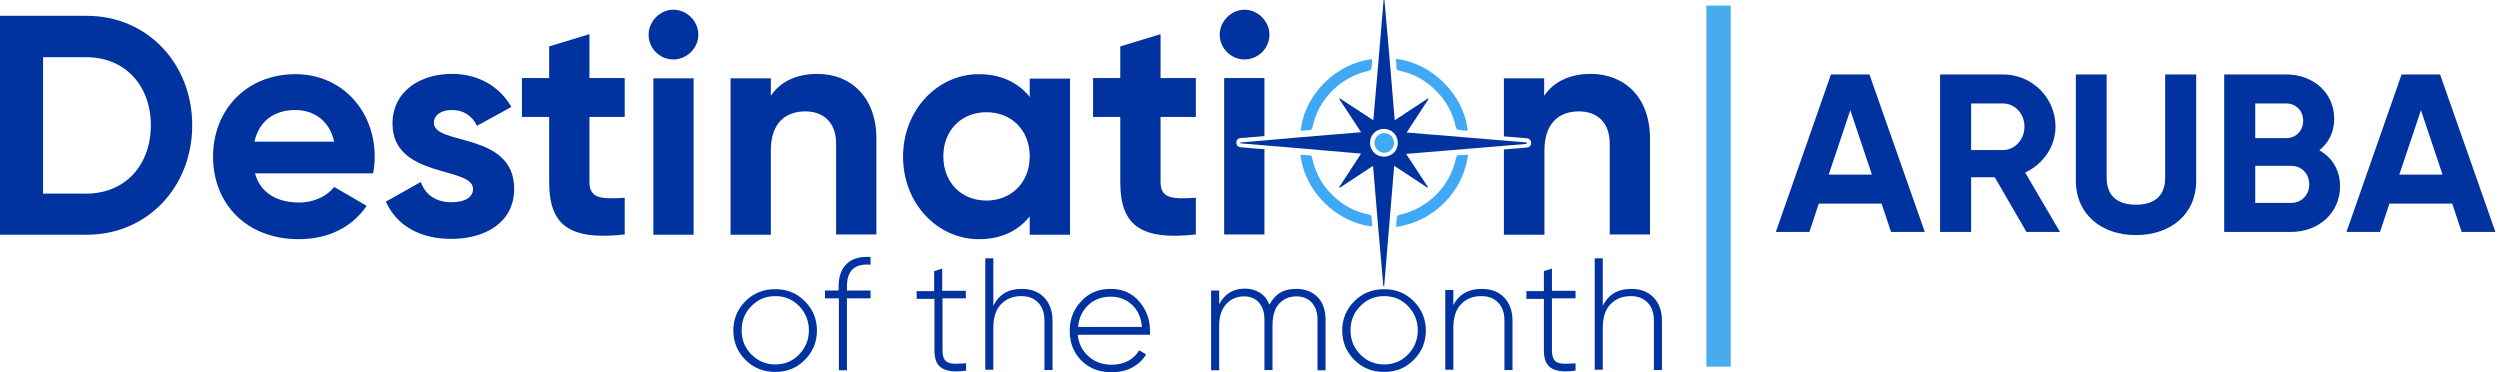 <svg width="900" height="134" viewBox="0 0 900 134" fill="none" xmlns="http://www.w3.org/2000/svg">
<path d="M279.1 133.9C274.9 133.9 271.3 132.5 268.4 129.6C265.5 126.7 264 123.2 264 119C264 114.8 265.5 111.3 268.4 108.4C271.3 105.5 274.9 104.1 279.1 104.1C283.3 104.1 286.8 105.5 289.7 108.4C292.6 111.3 294.1 114.8 294.1 119C294.1 123.2 292.6 126.7 289.7 129.6C286.8 132.5 283.3 133.9 279.1 133.9ZM270.5 127.6C272.9 130 275.7 131.2 279.1 131.2C282.5 131.2 285.4 130 287.7 127.6C290 125.2 291.2 122.3 291.2 118.9C291.2 115.5 290 112.6 287.7 110.2C285.4 107.8 282.5 106.6 279.1 106.6C275.7 106.6 272.8 107.8 270.5 110.2C268.1 112.6 267 115.5 267 118.9C267 122.3 268.1 125.2 270.5 127.6Z" fill="#0032A0"/>
<path d="M313.4 95.3C307.7 94.8 304.9 97.4 304.9 103.1V104.6H313.4V107.4H304.9V133.3H302V107.4H297V104.6H301.9V103.1C301.9 99.5 302.9 96.8 304.9 94.9C306.9 93 309.7 92.3 313.4 92.5V95.3Z" fill="#0032A0"/>
<path d="M347.8 107.4H339.3V126.1C339.3 127.7 339.6 128.9 340.2 129.7C340.8 130.4 341.7 130.8 343 130.9C344.3 131 345.9 130.9 347.8 130.8V133.4C343.9 134 341.1 133.7 339.2 132.6C337.3 131.5 336.4 129.4 336.4 126.2V107.6H330V104.8H336.3V97.6L339.2 96.7V104.7H347.7V107.4H347.8Z" fill="#0032A0"/>
<path d="M367.8 104C371.2 104 373.9 105 375.9 107.1C377.9 109.2 378.9 112 378.9 115.4V133.2H376V115.4C376 112.7 375.3 110.6 373.8 109C372.3 107.4 370.3 106.6 367.6 106.6C364.7 106.6 362.2 107.6 360.4 109.5C358.5 111.4 357.6 114.3 357.6 118V133.1H354.7V93H357.6V110.1C359.6 106 363 104 367.8 104Z" fill="#0032A0"/>
<path d="M399.9 104C404.1 104 407.5 105.5 410.1 108.5C412.7 111.5 414 115 414 119.1C414 119.3 414 119.5 414 119.8C414 120.1 414 120.3 414 120.5H388C388.3 123.7 389.6 126.3 391.9 128.3C394.1 130.3 396.9 131.3 400.2 131.3C402.5 131.3 404.5 130.8 406.2 129.9C407.9 128.9 409.2 127.7 410.1 126.1L412.6 127.6C411.4 129.6 409.7 131.2 407.6 132.3C405.4 133.5 402.9 134 400.1 134C395.7 134 392.1 132.6 389.3 129.8C386.5 127 385.1 123.4 385.1 119.1C385.1 114.8 386.5 111.3 389.3 108.4C392 105.4 395.5 104 399.9 104ZM399.9 106.8C396.7 106.8 393.9 107.8 391.8 109.8C389.7 111.8 388.4 114.4 388.1 117.7H411.1C410.8 114.3 409.6 111.6 407.5 109.7C405.3 107.7 402.8 106.8 399.9 106.8Z" fill="#0032A0"/>
<path d="M466.7 104C469.8 104 472.4 105 474.3 106.9C476.2 108.8 477.2 111.6 477.2 115.1V133.3H474.3V115.1C474.3 112.4 473.6 110.4 472.2 108.9C470.8 107.4 469 106.7 466.7 106.7C464.1 106.7 462.1 107.6 460.5 109.3C458.9 111 458.1 113.7 458.1 117.2V133.2H455.2V115.1C455.2 112.4 454.5 110.4 453.2 108.9C451.9 107.4 450.1 106.7 447.8 106.7C445.3 106.7 443.2 107.6 441.5 109.4C439.8 111.2 438.9 113.8 438.9 117.3V133.3H436V104.6H438.9V109.5C440.9 105.8 444 103.9 448.1 103.9C450.2 103.9 452 104.4 453.6 105.4C455.2 106.4 456.3 107.9 457 109.7C458 107.8 459.3 106.3 461 105.3C462.7 104.3 464.7 104 466.7 104Z" fill="#0032A0"/>
<path d="M498.3 133.9C494.1 133.9 490.5 132.5 487.6 129.6C484.7 126.7 483.2 123.2 483.2 119C483.2 114.8 484.7 111.3 487.6 108.4C490.5 105.5 494.1 104.1 498.3 104.1C502.5 104.1 506 105.5 508.9 108.4C511.8 111.3 513.3 114.8 513.3 119C513.3 123.2 511.8 126.7 508.9 129.6C506 132.5 502.5 133.9 498.3 133.9ZM489.7 127.6C492 130 494.9 131.2 498.3 131.2C501.7 131.2 504.6 130 506.9 127.6C509.2 125.2 510.4 122.3 510.4 118.9C510.4 115.5 509.2 112.6 506.9 110.2C504.6 107.8 501.7 106.6 498.3 106.6C494.9 106.6 492 107.8 489.7 110.2C487.3 112.6 486.2 115.5 486.2 118.9C486.2 122.3 487.3 125.2 489.7 127.6Z" fill="#0032A0"/>
<path d="M533.4 104C536.8 104 539.5 105 541.5 107.1C543.5 109.2 544.5 112 544.5 115.4V133.2H541.6V115.4C541.6 112.7 540.9 110.6 539.4 109C537.9 107.4 535.9 106.6 533.2 106.6C530.3 106.6 527.8 107.6 526 109.5C524.1 111.4 523.2 114.3 523.2 118V133.1H520.3V104.4H523.2V109.8C525.2 106 528.6 104 533.4 104Z" fill="#0032A0"/>
<path d="M567.2 107.4H558.7V126.1C558.7 127.7 559 128.9 559.6 129.7C560.2 130.4 561.1 130.8 562.4 130.9C563.7 131 565.3 130.9 567.2 130.8V133.4C563.3 134 560.5 133.7 558.6 132.6C556.7 131.5 555.8 129.4 555.8 126.2V107.6H549.5V104.8H555.8V97.6L558.7 96.7V104.7H567.2V107.4Z" fill="#0032A0"/>
<path d="M587.2 104C590.6 104 593.3 105 595.3 107.1C597.3 109.2 598.3 112 598.3 115.4V133.2H595.4V115.4C595.4 112.7 594.7 110.6 593.2 109C591.7 107.4 589.7 106.6 587 106.6C584.1 106.6 581.6 107.6 579.8 109.5C577.9 111.4 577 114.3 577 118V133.1H574.1V93H577V110.1C579 106 582.5 104 587.2 104Z" fill="#0032A0"/>
<path d="M69.2 45.1C69.2 67.3 53 84.5 31.3 84.5H0V5.7H31.3C53 5.7 69.2 22.9 69.2 45.1ZM54.3 45.1C54.3 30.6 44.8 20.6 31.2 20.6H15.5V69.7H31.3C44.9 69.6 54.3 59.6 54.3 45.1Z" fill="#0032A0"/>
<path d="M107.7 72.9C113.3 72.9 117.8 70.5 120.3 67.3L132 74.1C126.7 81.8 118.3 86.1 107.5 86.1C88.6 86.1 76.7 73.2 76.7 56.4C76.7 39.6 88.7 26.7 106.4 26.7C123.1 26.7 134.9 39.9 134.9 56.4C134.9 58.5 134.7 60.5 134.3 62.4H91.8C93.8 69.7 100 72.9 107.7 72.9ZM120.3 51C118.5 42.9 112.4 39.6 106.3 39.6C98.5 39.6 93.2 43.8 91.6 51H120.3Z" fill="#0032A0"/>
<path d="M185.1 68C185.1 80.2 174.5 86 162.5 86C151.2 86 142.9 81.3 138.9 72.6L151.5 65.5C153.1 70.1 156.9 72.8 162.5 72.8C167.1 72.8 170.3 71.2 170.3 68C170.3 59.8 141.3 64.3 141.3 44.5C141.3 33 151.1 26.6 162.7 26.6C171.8 26.6 179.7 30.8 184.1 38.5L171.7 45.3C170 41.7 166.9 39.6 162.7 39.6C159.1 39.6 156.2 41.2 156.2 44.2C156.1 52.5 185.1 47.3 185.1 68Z" fill="#0032A0"/>
<path d="M212.2 42.1V65.5C212.2 71.6 216.6 71.7 224.9 71.2V84.4C204.5 86.7 197.7 80.7 197.7 65.5V42.1H187.9V28.1H197.7V16.7L212.2 12.3V28.1H224.9V42.1H212.2Z" fill="#0032A0"/>
<path d="M233.5 12.5C233.5 7.7 237.6 3.5 242.4 3.5C247.4 3.5 251.4 7.7 251.4 12.5C251.4 17.3 247.3 21.4 242.4 21.4C237.5 21.4 233.5 17.4 233.5 12.5ZM235.2 28.2H249.7V84.5H235.2V28.2Z" fill="#0032A0"/>
<path d="M315.5 49.9V84.4H301V51.7C301 44 296.4 40.1 289.9 40.1C282.8 40.1 277.5 44.3 277.5 54.1V84.5H263V28.2H277.5V34.5C280.9 29.4 286.7 26.6 294.3 26.6C306.2 26.6 315.5 34.9 315.5 49.9Z" fill="#0032A0"/>
<path d="M385.2 28.2V84.5H370.7V77.9C366.6 83 360.6 86.1 352.4 86.1C337.4 86.1 325.1 73.2 325.1 56.4C325.1 39.6 337.5 26.7 352.4 26.7C360.6 26.7 366.7 29.9 370.7 34.9V28.3H385.2V28.2ZM370.7 56.3C370.7 46.8 364.1 40.4 355.1 40.4C346.2 40.4 339.6 46.8 339.6 56.3C339.6 65.8 346.2 72.2 355.1 72.2C364 72.2 370.7 65.8 370.7 56.3Z" fill="#0032A0"/>
<path d="M417.8 42.1V65.5C417.8 71.6 422.2 71.7 430.5 71.2V84.4C410.1 86.7 403.3 80.7 403.3 65.5V42.1H393.5V28.1H403.3V16.7L417.8 12.3V28.1H430.5V42.1H417.8Z" fill="#0032A0"/>
<path d="M549.8 51.3C535.4 50.1 521 48.9 506.4 47.7C509.1 43.6 511.7 39.6 514.3 35.6C514.2 35.5 514.1 35.5 514.1 35.4C510.2 38 506.2 40.6 502.1 43.3C500.9 28.7 499.7 14.3 498.4 0C498.3 0 498.2 0 498.1 0C496.9 14.4 495.7 28.7 494.4 43.3C490.2 40.6 486.3 38 482.3 35.4C482.2 35.5 482.2 35.5 482.1 35.6C484.7 39.6 487.3 43.5 490 47.6C475.4 48.8 460.9 50 446.5 51.3C446.5 51.4 446.5 51.5 446.5 51.6C460.9 52.8 475.3 54 490 55.3C487.3 59.4 484.7 63.4 482.1 67.4C482.2 67.5 482.3 67.5 482.3 67.6C486.3 65 490.2 62.4 494.3 59.7C495.5 74.3 496.7 88.7 498 103C498.1 103 498.2 103 498.3 103C499.5 88.6 500.7 74.3 501.9 59.7C506.1 62.4 510 65 513.9 67.6L514.1 67.4C511.5 63.5 508.9 59.5 506.2 55.4C520.8 54.2 535.2 53 549.6 51.8V51.3H549.8ZM498.2 56.4C495.4 56.4 493.2 54.2 493.2 51.4C493.2 48.6 495.4 46.4 498.2 46.4C501 46.4 503.2 48.6 503.2 51.4C503.3 54.2 501.1 56.4 498.2 56.4Z" fill="#0032A0"/>
<path d="M494 81.5C481.2 80.2 469.5 68.8 468.2 55.7C469.3 55.8 470.2 55.9 471.2 55.9C472 55.9 472.3 56.2 472.4 57C473.7 63.2 476.9 68.2 481.8 72.1C485 74.7 488.6 76.4 492.7 77.2C493.4 77.4 493.8 77.6 493.8 78.4C493.8 79.5 493.9 80.5 494 81.5Z" fill="#3FA9F5"/>
<path d="M494 21.3C493.9 22.5 493.9 23.7 493.7 24.7C493.6 25 493.1 25.4 492.7 25.5C487.7 26.6 483.3 29 479.7 32.6C476 36.3 473.6 40.6 472.5 45.7C472.3 46.6 471.9 46.9 471 46.9C470.1 46.9 469.3 47 468.4 47.1C468.4 47.1 468.3 47.1 468.3 47C469.4 34.6 480.6 22.8 494 21.3Z" fill="#3FA9F5"/>
<path d="M528.4 47.1C527.2 47 525.9 46.9 524.7 46.7C524.5 46.7 524.2 46.1 524.1 45.8C523 40.6 520.5 36.1 516.7 32.4C513.1 28.9 508.9 26.5 503.9 25.5C503 25.3 502.6 24.9 502.7 24C502.7 23.1 502.6 22.2 502.5 21.2C514.9 22.5 526.9 33.5 528.4 47.1Z" fill="#3FA9F5"/>
<path d="M528.5 55.7C527.7 61.6 525.4 66.7 521.6 71.2C516.6 77 510.3 80.5 502.6 81.7C502.7 80.4 502.7 79.2 502.9 78.1C503 77.8 503.5 77.4 503.9 77.3C509 76.2 513.4 73.7 517.1 70C520.8 66.3 523.1 61.9 524.2 56.8C524.3 56.1 524.6 55.9 525.3 55.8C526.3 55.9 527.3 55.8 528.5 55.7Z" fill="#3FA9F5"/>
<path d="M501.9 51.4C501.9 53.3 500.3 55 498.4 55C496.5 55 494.8 53.4 494.8 51.5C494.8 51 494.9 50.5 495.1 50.1C495.2 49.9 495.3 49.7 495.4 49.5C496 48.6 497.1 47.9 498.3 47.9C499.3 47.9 500.2 48.3 500.8 48.9C500.9 49 501 49.1 501 49.1C501.5 49.7 501.8 50.5 501.9 51.4Z" fill="#3FA9F5"/>
<path d="M572.7 26.6C565.2 26.6 559.3 29.4 555.9 34.5V28.2H541.4V49.1C544.2 49.3 547 49.6 549.8 49.8C550.6 49.9 551.2 50.5 551.2 51.3V51.6C551.2 52.4 550.6 53 549.8 53.1L541.4 53.8V84.5H556V54.1C556 44.3 561.3 40.1 568.4 40.1C574.9 40.1 579.5 44 579.5 51.7V84.4H594V49.9C594 34.9 584.7 26.6 572.7 26.6Z" fill="#0032A0"/>
<path d="M448 21.4C453 21.4 457 17.3 457 12.5C457 7.7 452.9 3.5 448 3.5C443.2 3.5 439.1 7.7 439.1 12.5C439.1 17.3 443.1 21.4 448 21.4Z" fill="#0032A0"/>
<path d="M448.7 53.2L446.5 53C445.7 52.9 445.1 52.3 445.1 51.5C445.1 51.4 445.1 51.3 445.1 51.2C445.1 50.4 445.7 49.8 446.5 49.7C446.5 49.7 450.1 49.4 455.2 49V28.1H440.7V84.4H455.2V53.7C453.1 53.6 450.9 53.4 448.7 53.2Z" fill="#0032A0"/>
<rect x="614.3" y="2" width="8.759" height="130" fill="#47ABEE"/>
<path d="M680.774 83.5L677.372 73.294H654.773L651.371 83.5H639.302L659.147 26.8H672.998L692.924 83.5H680.774ZM658.337 62.845H673.889L666.113 39.679L658.337 62.845ZM729.534 83.5L718.113 63.817H709.608V83.5H698.43V26.8H721.11C731.559 26.8 739.983 35.224 739.983 45.592C739.983 52.72 735.528 59.119 729.048 62.116L741.603 83.5H729.534ZM709.608 37.249V54.016H721.11C725.322 54.016 728.805 50.29 728.805 45.592C728.805 40.894 725.322 37.249 721.11 37.249H709.608ZM768.93 84.634C756.537 84.634 747.303 77.182 747.303 64.951V26.8H758.4V64.06C758.4 69.568 761.316 73.699 768.93 73.699C776.544 73.699 779.46 69.568 779.46 64.06V26.8H790.638V64.951C790.638 77.182 781.404 84.634 768.93 84.634ZM834.971 54.097C839.507 56.689 842.423 61.144 842.423 67.057C842.423 76.777 834.566 83.5 824.765 83.5H800.708V26.8H823.064C832.622 26.8 840.317 33.28 840.317 42.757C840.317 47.617 838.292 51.424 834.971 54.097ZM823.064 37.249H811.886V49.723H823.064C826.547 49.723 829.139 47.05 829.139 43.486C829.139 39.922 826.628 37.249 823.064 37.249ZM824.765 73.051C828.572 73.051 831.326 70.216 831.326 66.328C831.326 62.521 828.572 59.686 824.765 59.686H811.886V73.051H824.765ZM886.201 83.5L882.799 73.294H860.2L856.798 83.5H844.729L864.574 26.8H878.425L898.351 83.5H886.201ZM863.764 62.845H879.316L871.54 39.679L863.764 62.845Z" fill="#0032A0"/>
</svg>
